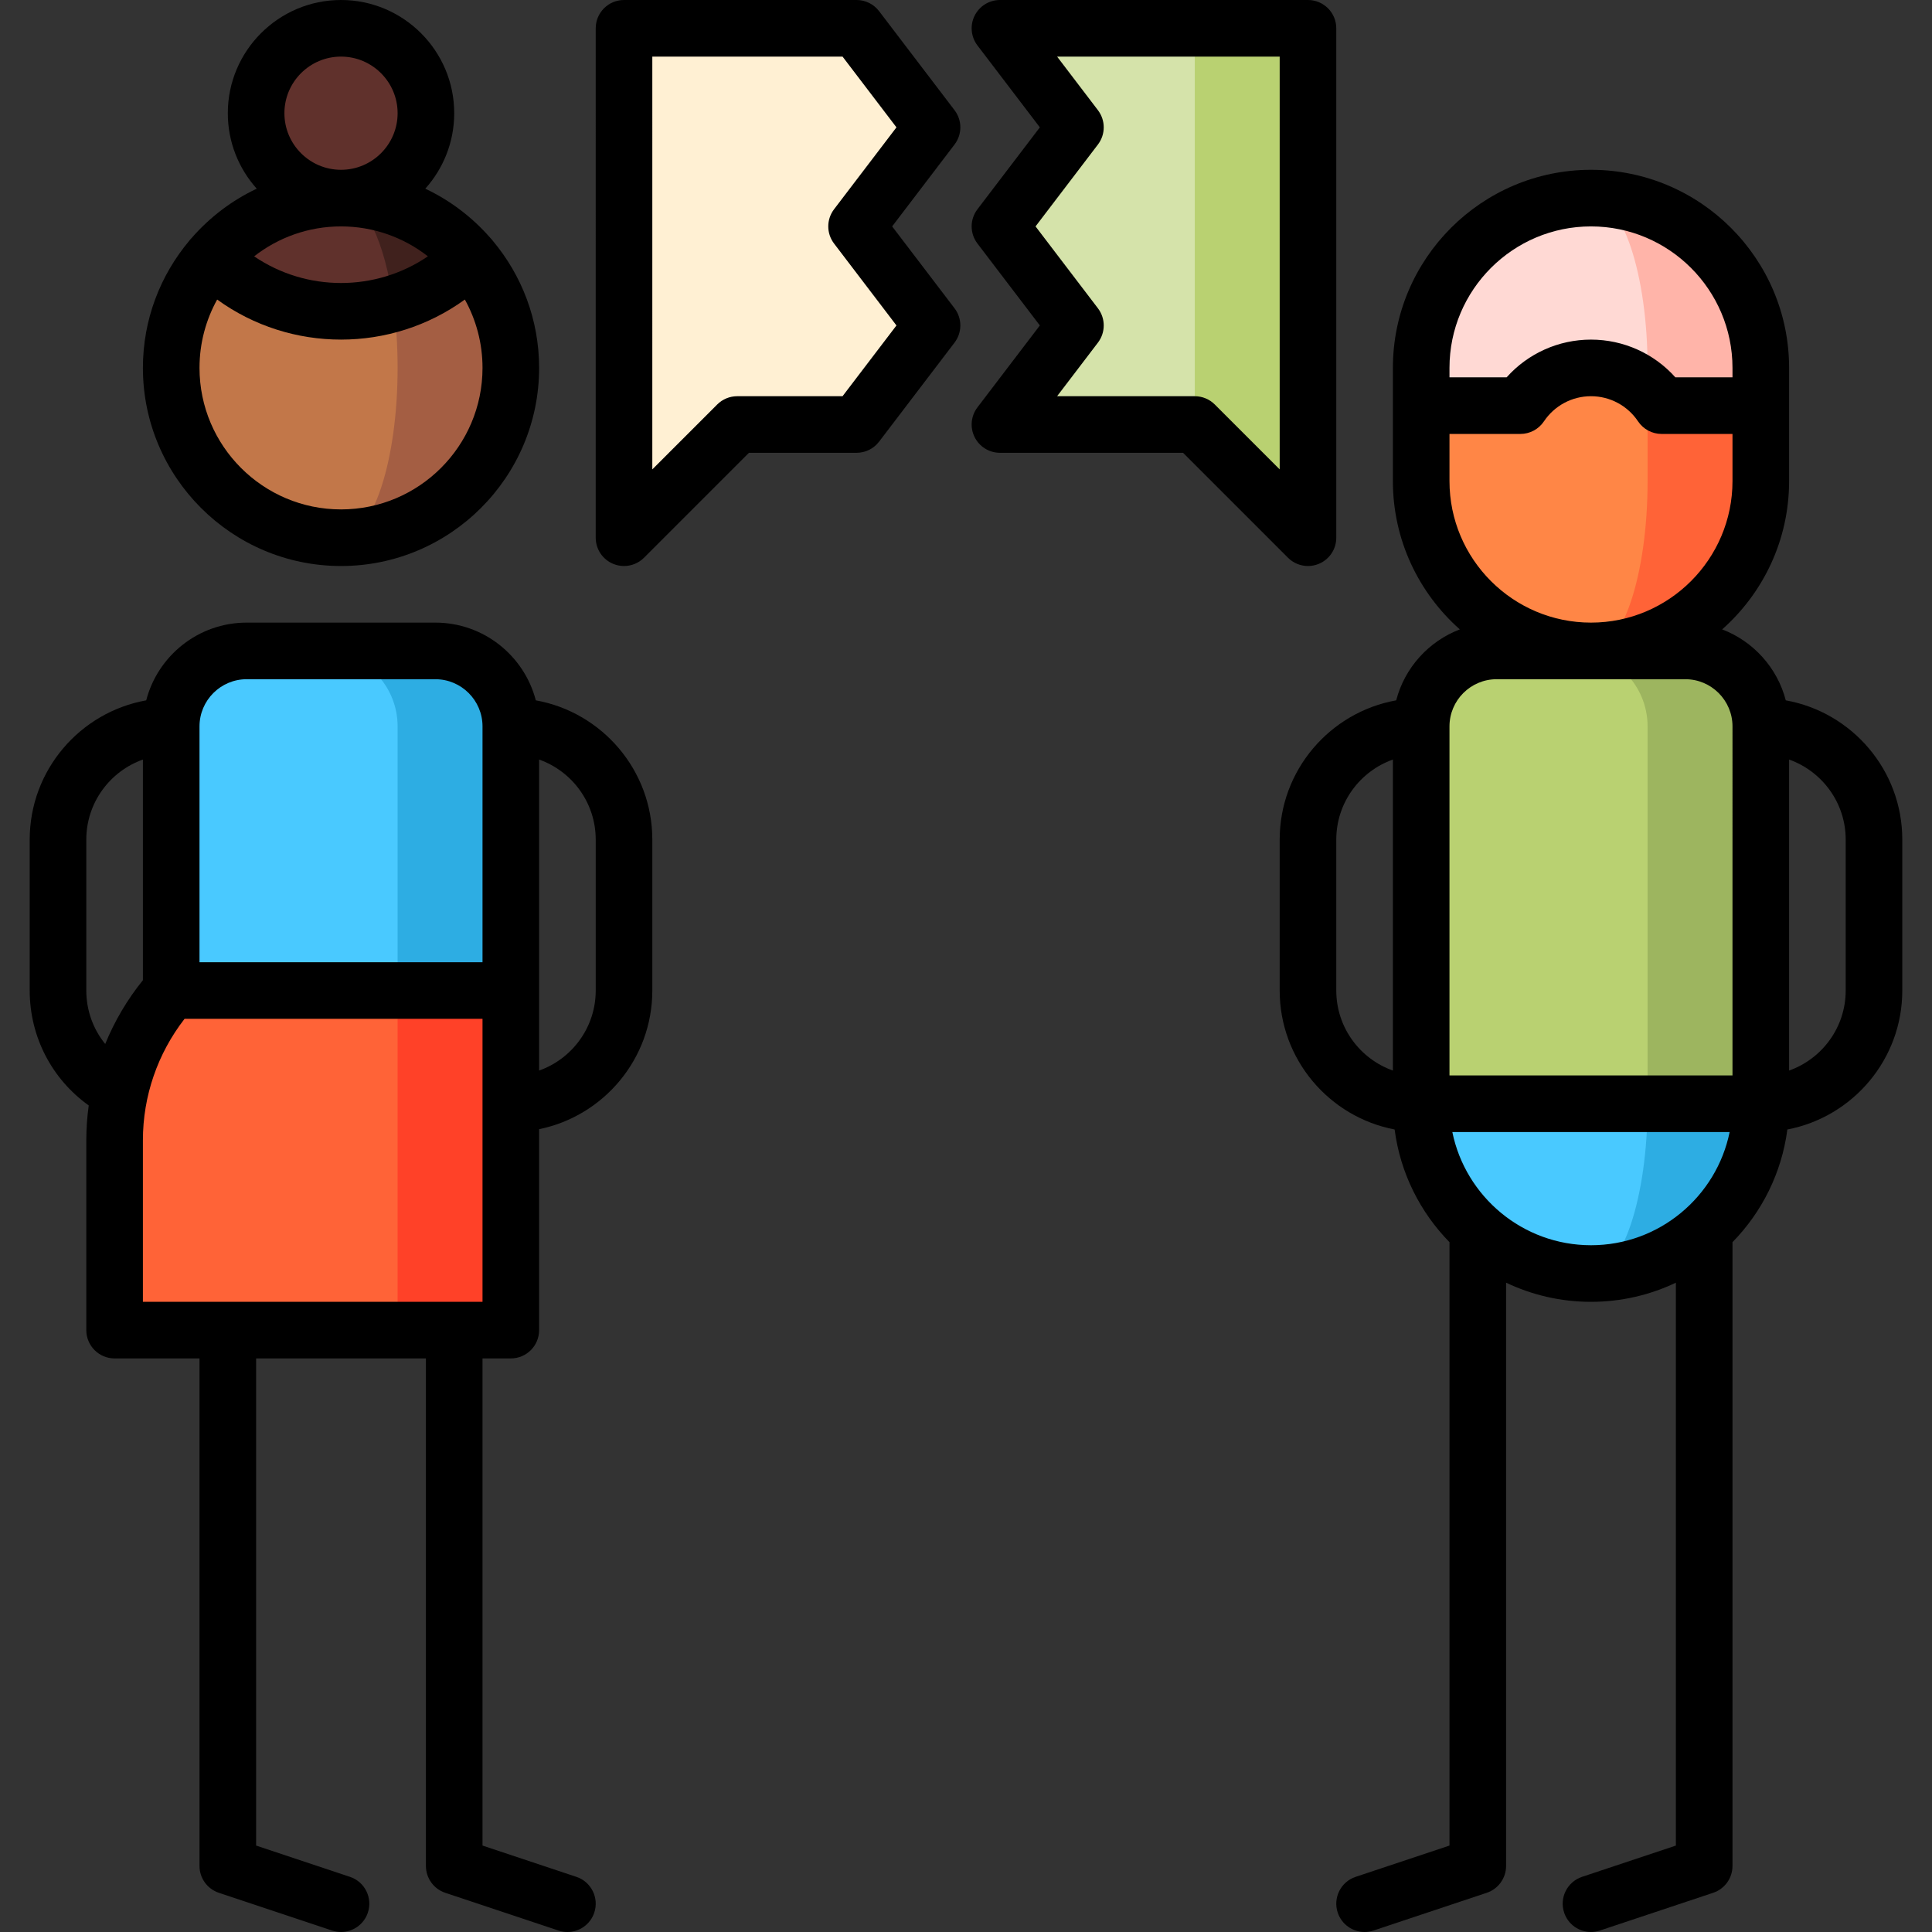 <?xml version="1.0" encoding="iso-8859-1"?>
<!-- Generator: Adobe Illustrator 19.0.0, SVG Export Plug-In . SVG Version: 6.00 Build 0)  -->
<svg version="1.1" id="Capa_1" xmlns="http://www.w3.org/2000/svg" xmlns:xlink="http://www.w3.org/1999/xlink" x="0px" y="0px"
	 viewBox="0 0 512.002 512.002" style="enable-background:new 0 0 512.002 512.002;" xml:space="preserve">
<rect x="0" y="0" width="512.002" height="512.002" fill="#333333" stroke="none"/>
<circle style="fill:#60312C;" cx="90.37" cy="30" r="22.5"/>
<path style="fill:#A45E43;" d="M124.627,68.335c0.01-0.01-34.255-0.005-34.255-0.005v74.17c24.85,0,45-20.15,45-45
	C135.372,86.38,131.327,76.185,124.627,68.335z"/>
<path style="fill:#C27749;" d="M104.262,80.51L56.117,68.335c-6.7,7.85-10.745,18.045-10.745,29.165c0,24.85,20.15,45,45,45
	c8.28,0,15-20.15,15-45C105.372,91.49,104.982,85.75,104.262,80.51z"/>
<path style="fill:#40211D;" d="M90.372,52.5l13.89,28.01c7.45-2.23,14.475-6.295,20.365-12.175
	C116.377,58.645,104.092,52.5,90.372,52.5z"/>
<path style="fill:#60312C;" d="M90.372,52.5c-13.72,0-26.005,6.145-34.255,15.835c13.04,13.04,31.645,17.105,48.145,12.175
	C102.032,64.08,96.652,52.5,90.372,52.5z"/>
<path style="fill:#2DADE3;" d="M115.372,172.5h-30v120h50v-100C135.372,181.454,126.418,172.5,115.372,172.5z"/>
<path style="fill:#49C9FF;" d="M85.372,172.5h-20c-11.046,0-20,8.954-20,20v100h60v-100C105.372,181.454,96.418,172.5,85.372,172.5z
	"/>
<polygon style="fill:#FF4128;" points="135.372,262.5 105.372,262.5 75.372,307.5 105.372,352.5 135.372,352.5 "/>
<path style="fill:#FF6337;" d="M105.372,262.5h-60c-9.329,10.575-15,24.454-15,39.665V352.5h75V262.5z"/>
<polygon style="fill:#FFF0D3;" points="227.001,60 247.001,33.75 227.001,7.5 165.372,7.5 165.372,142.5 195.372,112.5 
	227.001,112.5 247.001,86.25 "/>
<polygon style="fill:#B9D171;" points="316.631,7.5 296.631,92.5 346.63,142.5 346.631,7.5 "/>
<polygon style="fill:#D5E3AA;" points="265.001,7.5 285.001,33.75 265.001,60 285.001,86.25 265.001,112.5 316.63,112.5 
	316.631,7.5 "/>
<path style="fill:#2DADE3;" d="M421.63,262.5v75c24.853,0,45-20.147,45-45L421.63,262.5z"/>
<path style="fill:#49C9FF;" d="M436.63,292.5l-15-30l-45,30c0,24.853,20.147,45,45,45C429.914,337.5,436.63,317.353,436.63,292.5z"
	/>
<path style="fill:#9DB55F;" d="M446.63,172.5h-30l20,120h30v-100C466.63,181.454,457.676,172.5,446.63,172.5z"/>
<path style="fill:#B9D171;" d="M416.63,172.5h-20c-11.046,0-20,8.954-20,20v100h60v-100C436.63,181.454,427.676,172.5,416.63,172.5z
	"/>
<path style="fill:#FFB4A9;" d="M421.63,52.5v101l45-46v-10C466.63,72.647,446.483,52.5,421.63,52.5z"/>
<path style="fill:#FFD9D4;" d="M421.63,52.5c-24.853,0-45,20.147-45,45v10l60,46v-56C436.63,72.647,429.914,52.5,421.63,52.5z"/>
<path style="fill:#FF6337;" d="M440.339,107.5c-1.053-1.573-2.303-3.002-3.709-4.261l-15,69.261c24.853,0,45-20.147,45-45v-20
	H440.339z"/>
<path style="fill:#FF8646;" d="M436.63,127.5v-24.261c-3.981-3.566-9.235-5.739-15-5.739c-7.801,0-14.672,3.971-18.709,10H376.63v20
	c0,24.853,20.147,45,45,45C429.914,172.5,436.63,152.353,436.63,127.5z"/>
<path d="M90.372,150c28.948,0,52.5-23.552,52.5-52.5c0-12.813-4.621-24.564-12.275-33.688c-0.204-0.27-0.422-0.532-0.667-0.777
	c-4.778-5.462-10.622-9.916-17.222-13.032c4.762-5.313,7.665-12.323,7.665-20.002c0-16.542-13.458-30-30-30s-30,13.458-30,30
	c0,7.679,2.903,14.689,7.665,20.002c-6.599,3.115-12.442,7.567-17.191,13.003c-0.278,0.275-0.497,0.54-0.702,0.811
	C42.491,72.939,37.872,84.688,37.872,97.5C37.872,126.448,61.424,150,90.372,150z M90.372,135c-20.678,0-37.5-16.822-37.5-37.5
	c0-6.567,1.702-12.742,4.68-18.115c9.75,7.072,21.282,10.614,32.82,10.614c11.534,0,23.069-3.544,32.82-10.615
	c2.978,5.374,4.68,11.549,4.68,18.116C127.872,118.178,111.05,135,90.372,135z M67.35,67.932C73.709,62.968,81.698,60,90.372,60
	s16.663,2.968,23.023,7.932C99.555,77.352,81.188,77.352,67.35,67.932z M75.372,30c0-8.271,6.729-15,15-15s15,6.729,15,15
	s-6.729,15-15,15S75.372,38.271,75.372,30z"/>
<path d="M252.967,29.205l-20-26.25C231.548,1.093,229.342,0,227.001,0h-61.629c-4.143,0-7.5,3.357-7.5,7.5l-0.001,135
	c0,3.033,1.827,5.769,4.63,6.929c0.928,0.385,1.902,0.571,2.868,0.571c1.952,0,3.87-0.762,5.306-2.196L198.478,120h28.523
	c2.341,0,4.547-1.093,5.966-2.955l20-26.25c2.046-2.685,2.046-6.405,0-9.09L236.43,60l16.537-21.705
	C255.013,35.61,255.013,31.89,252.967,29.205z M221.035,55.455c-2.046,2.685-2.046,6.405,0,9.09l16.537,21.705L223.286,105h-27.915
	c-1.989,0-3.896,0.79-5.304,2.196l-17.196,17.197L172.872,15h50.414l14.286,18.75L221.035,55.455z"/>
<path d="M346.632,150c0.966,0,1.94-0.187,2.868-0.571c2.803-1.16,4.63-3.896,4.63-6.929l0.001-135c0-1.989-0.79-3.896-2.196-5.304
	C350.527,0.79,348.62,0,346.631,0h-81.63c-2.851,0-5.455,1.616-6.721,4.171c-1.266,2.556-0.973,5.606,0.755,7.874l16.537,21.705
	l-16.537,21.705c-2.046,2.685-2.046,6.405,0,9.09l16.537,21.705l-16.537,21.705c-1.728,2.268-2.021,5.318-0.755,7.874
	c1.266,2.555,3.87,4.171,6.721,4.171h48.523l27.802,27.803C342.762,149.238,344.68,150,346.632,150z M339.13,124.394l-17.195-17.196
	c-1.407-1.407-3.314-2.197-5.304-2.197h-36.486l10.822-14.205c2.046-2.685,2.046-6.405,0-9.09L274.43,60l16.537-21.705
	c2.046-2.685,2.046-6.405,0-9.09L280.145,15h58.986L339.13,124.394z"/>
<path d="M141.994,185.598C138.924,173.764,128.152,165,115.372,165h-50c-12.78,0-23.552,8.764-26.622,20.598
	C21.221,188.735,7.872,204.082,7.872,222.5v40c0,12.255,5.88,23.477,15.641,30.456c-0.418,3.036-0.641,6.111-0.641,9.209V352.5
	c0,4.143,3.357,7.5,7.5,7.5h22.5v134.5c0,3.229,2.065,6.095,5.128,7.115l30,10c0.787,0.262,1.587,0.387,2.373,0.387
	c3.141,0,6.066-1.987,7.114-5.13c1.31-3.93-0.814-8.178-4.743-9.487l-24.872-8.29V360h45v134.5c0,3.229,2.065,6.095,5.128,7.115
	l30,10c0.787,0.262,1.587,0.387,2.373,0.387c3.141,0,6.066-1.987,7.114-5.13c1.31-3.93-0.814-8.178-4.743-9.487l-24.872-8.29V360
	h7.5c4.143,0,7.5-3.357,7.5-7.5v-53.255c17.096-3.484,30-18.636,30-36.745v-40C172.872,204.082,159.523,188.735,141.994,185.598z
	 M65.372,180h50c6.893,0,12.5,5.607,12.5,12.5V255h-75v-62.5C52.872,185.607,58.479,180,65.372,180z M22.872,262.5v-40
	c0-9.777,6.271-18.113,15-21.21v58.469c-4.166,5.153-7.516,10.854-9.989,16.907C24.691,272.736,22.872,267.777,22.872,262.5z
	 M127.872,345h-90v-42.835c0-11.687,3.905-22.981,11.039-32.165h78.961V345z M157.872,262.5c0,9.777-6.271,18.113-15,21.21v-82.42
	c8.729,3.097,15,11.433,15,21.21V262.5z"/>
<path d="M473.252,185.598c-2.245-8.651-8.608-15.657-16.861-18.802c10.869-9.626,17.739-23.67,17.739-39.296v-30
	c0-28.948-23.552-52.5-52.5-52.5s-52.5,23.552-52.5,52.5v30c0,15.626,6.87,29.67,17.739,39.296
	c-8.253,3.145-14.616,10.15-16.861,18.802c-17.529,3.138-30.878,18.484-30.878,36.902v40c0,18.271,13.136,33.521,30.458,36.827
	c1.508,11.55,6.775,21.93,14.542,29.865v159.902l-24.872,8.29c-3.93,1.31-6.053,5.558-4.743,9.487
	c1.048,3.143,3.974,5.13,7.114,5.13c0.786,0,1.586-0.125,2.373-0.387l30-10c3.063-1.021,5.128-3.887,5.128-7.115V339.924
	c6.824,3.251,14.452,5.076,22.5,5.076s15.676-1.825,22.5-5.076v149.171l-24.872,8.29c-3.93,1.31-6.053,5.558-4.743,9.487
	c1.048,3.143,3.974,5.13,7.114,5.13c0.786,0,1.586-0.125,2.373-0.387l30-10c3.063-1.021,5.128-3.887,5.128-7.115V329.192
	c7.766-7.936,13.034-18.315,14.542-29.865c17.322-3.306,30.458-18.557,30.458-36.827v-40
	C504.13,204.082,490.781,188.735,473.252,185.598z M421.63,60c20.678,0,37.5,16.822,37.5,37.5v2.5h-15.139
	c-5.652-6.325-13.746-10-22.361-10s-16.708,3.675-22.36,10h-15.14v-2.5C384.13,76.822,400.952,60,421.63,60z M384.13,127.5V115
	h18.792c2.503,0,4.84-1.248,6.232-3.328c2.797-4.178,7.461-6.672,12.476-6.672c5.016,0,9.68,2.494,12.477,6.672
	c1.393,2.08,3.729,3.328,6.232,3.328h18.791v12.5c0,20.678-16.822,37.5-37.5,37.5S384.13,148.178,384.13,127.5z M396.63,180h50
	c6.893,0,12.5,5.607,12.5,12.5V285h-75v-92.5C384.13,185.607,389.737,180,396.63,180z M354.13,262.5v-40
	c0-9.777,6.271-18.113,15-21.21v82.42C360.401,280.613,354.13,272.277,354.13,262.5z M384.885,300h73.491
	c-3.484,17.096-18.635,30-36.745,30S388.369,317.096,384.885,300z M489.13,262.5c0,9.777-6.271,18.113-15,21.21v-82.42
	c8.729,3.097,15,11.433,15,21.21V262.5z"/>
<g>
</g>
<g>
</g>
<g>
</g>
<g>
</g>
<g>
</g>
<g>
</g>
<g>
</g>
<g>
</g>
<g>
</g>
<g>
</g>
<g>
</g>
<g>
</g>
<g>
</g>
<g>
</g>
<g>
</g>
</svg>
